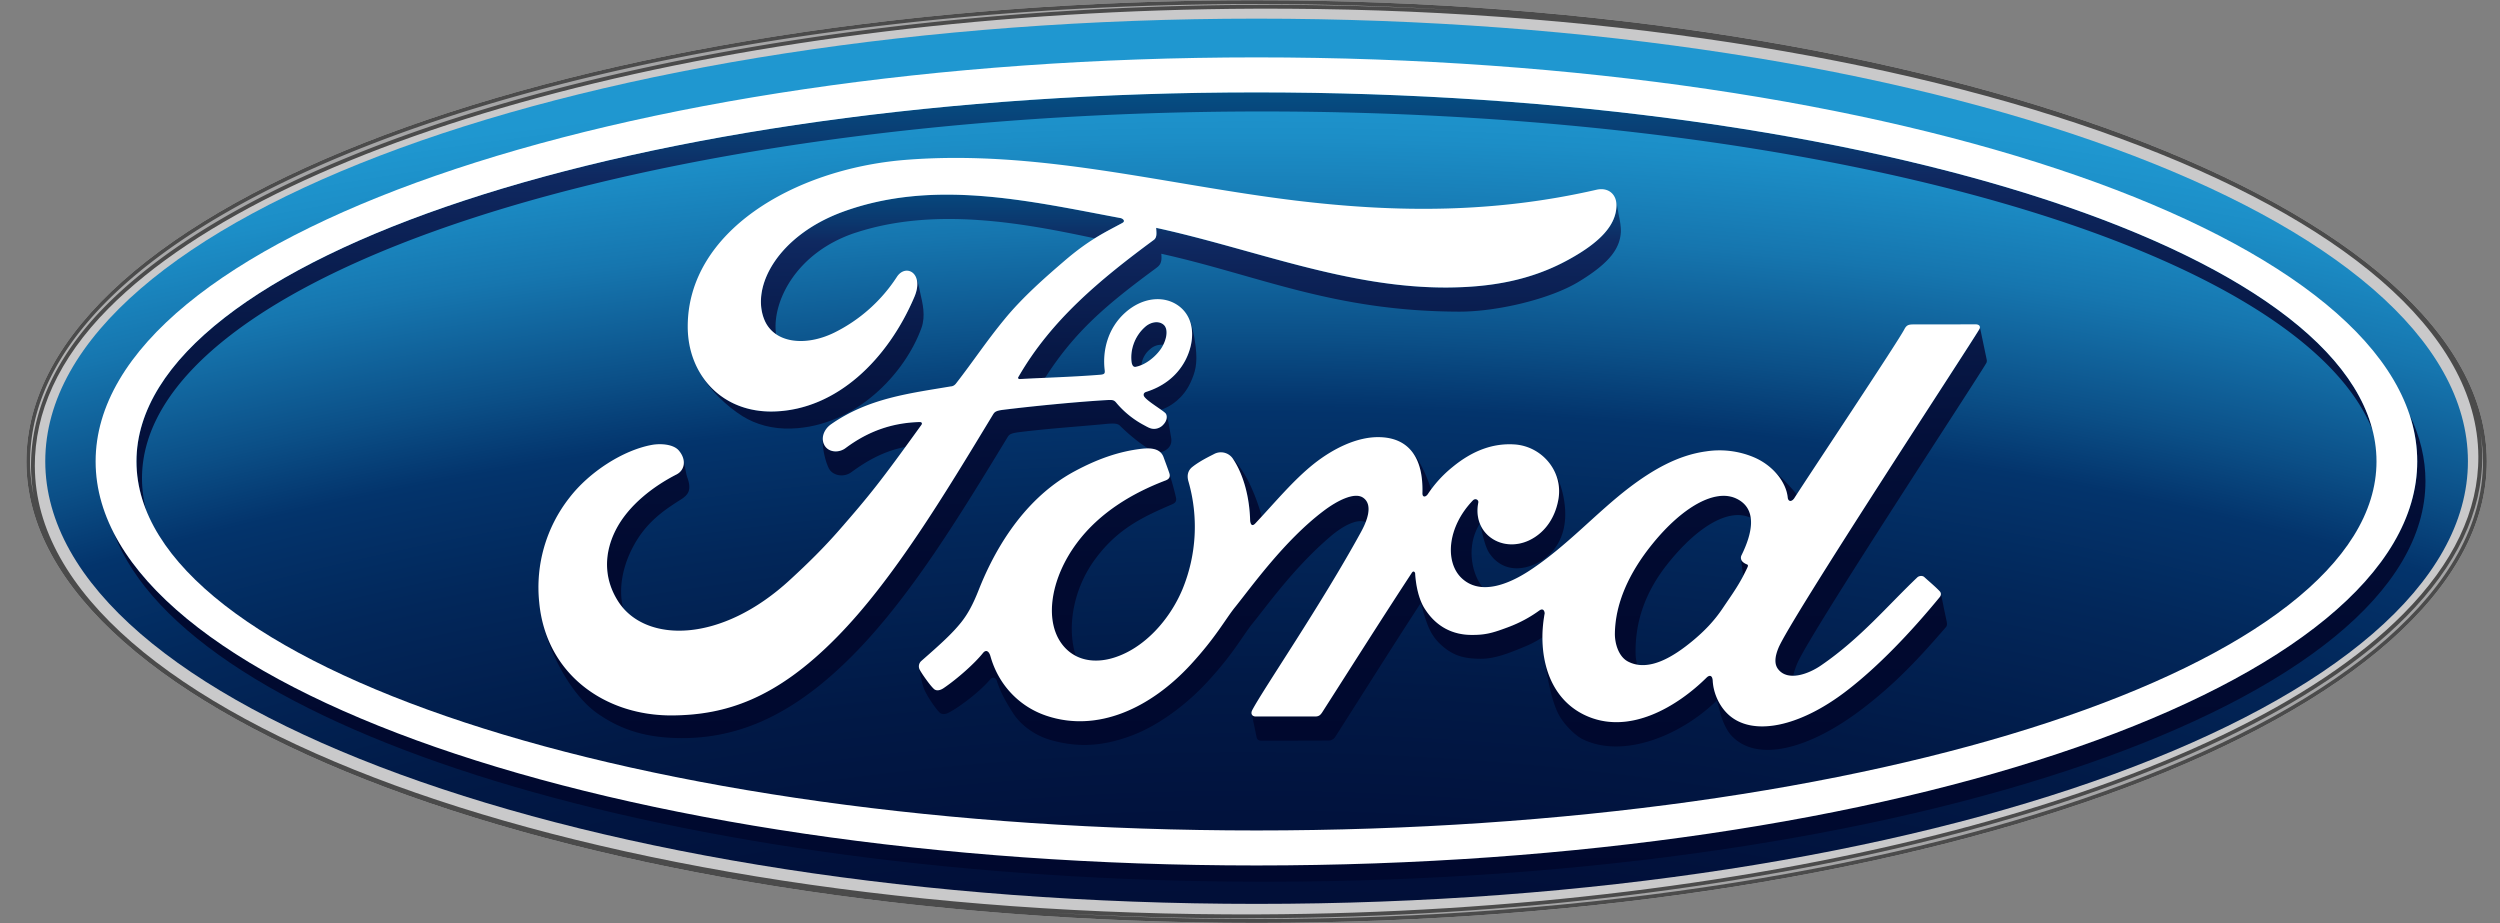 <svg xmlns="http://www.w3.org/2000/svg" width="65" height="24" fill="none"><rect width="100%" height="100%" fill="#808080" stroke="none"/><g clip-path="url(#a)"><path fill="#C9C9CA" d="M32.67.006C14.917.006.686 5.328.686 12c0 6.633 14.349 11.995 31.985 11.995 17.637 0 31.986-5.381 31.986-11.995 0-6.612-14.35-11.993-31.986-11.993Zm31.791 11.067c.012.059.02.118.03.175-.008-.057-.02-.116-.03-.175Z"/><path fill="url(#b)" d="M32.672.485c-17.4 0-31.495 5.143-31.495 11.508 0 6.362 14.095 11.508 31.495 11.508 17.402 0 31.494-5.146 31.494-11.508C64.166 5.629 50.074.485 32.672.485Z"/><path fill="url(#c)" d="M32.815 2.898c14.793 0 27.008 3.615 28.874 8.292-1.246-4.922-13.761-8.788-29.02-8.788-16.083 0-29.12 4.295-29.12 9.595 0 .432.087.856.253 1.273a3.265 3.265 0 0 1-.11-.833c.001-5.268 13.039-9.539 29.123-9.539Z"/><path fill="url(#d)" d="M62.656 10.796c.127.388.192.793.193 1.2 0 5.803-13.512 10.506-30.18 10.506-14.834 0-27.167-3.726-29.704-8.631 1.925 5.098 14.537 9.037 29.824 9.054h.185c16.625-.016 30.088-4.672 30.088-10.416 0-.583-.139-1.156-.406-1.713Z"/><path fill="url(#e)" d="M38.477 13.614a.967.967 0 0 1-.041-.547c.014-.067-.073-.127-.144-.055-.676.705-.726 1.617-.283 2.026.158.147.34.213.534.225-.289-.366-.425-1.083-.066-1.65Z"/><path fill="url(#f)" d="M45.324 14.97c.035-.066.07-.137.107-.212.028-.058.014-.075-.01-.084-.07-.025-.141-.079-.151-.134-.005-.01-.005-.02-.006-.03v.005c.01.107.037.307.06.455Z"/><path fill="url(#g)" d="M46.092 12.21c.225.217.363.48.389.72.01.115.096.127.168.028l.064-.1-.06-.08a6.239 6.239 0 0 0-.561-.567Z"/><path fill="url(#h)" d="M36.73 11.767c.18.248.265.601.253 1.054-.003.117.082.11.138.03l.09-.125v-.003c-.133-.406-.336-.805-.481-.956Z"/><path fill="url(#i)" d="M45.146 12.964c-.558-.267-1.408.224-2.177 1.17-.631.775-.97 1.562-.983 2.33-.004.273.1.611.34.735.075.041.157.07.241.083a1.222 1.222 0 0 1-.042-.309c-.01-.792.237-1.583.869-2.358.764-.942 1.567-1.412 2.125-1.152a.618.618 0 0 0-.373-.499Z"/><path fill="url(#j)" d="M28.477 14.534c.587-.796 1.249-1.098 2.003-1.424.1-.043.112-.1.093-.187a8.483 8.483 0 0 0-.17-.613c.024.082.003.144-.095.181-.856.325-1.714.83-2.308 1.625-.673.902-.854 1.988-.404 2.613.107.146.235.255.376.326-.242-.747-.066-1.749.505-2.521Z"/><path fill="url(#k)" d="M32.786 19.257c.58 0 1.29 0 1.772-.003a.207.207 0 0 0 .16-.098c.72-1.127 1.487-2.35 2.222-3.477.161.569.244.834.544 1.102.305.272.587.344 1.002.347.377.005.75-.146 1.191-.33.15-.063.293-.14.428-.229 0-.209.022-.42.059-.62.003-.021-.018-.16-.137-.078a3.368 3.368 0 0 1-.8.43c-.408.152-.597.21-.975.206-.474-.004-.902-.206-1.202-.675-.168-.254-.238-.64-.254-.924-.002-.03-.043-.086-.087-.015-.798 1.22-1.542 2.397-2.334 3.635-.041.058-.077.096-.159.099-.489 0-1.025-.002-1.563.001-.056 0-.097-.025-.109-.065.043.19.112.532.13.611.012.055.052.083.112.083Z"/><path fill="url(#l)" d="M40.53 18.583c.133.256.432.544.614.634 1.037.512 2.518-.068 3.47-.982.009-.013.01-.014.024-.029l.105.392c.065.212.167.405.256.507.65.736 2.032.401 3.47-.712.804-.621 1.4-1.245 2.13-2.094.029-.036.026-.088.01-.167-.042-.185-.107-.52-.144-.687a.137.137 0 0 1-.028.077c-.762.93-1.605 1.808-2.41 2.429-1.253.97-2.504 1.217-3.122.595a1.341 1.341 0 0 1-.373-.843c-.007-.151-.085-.159-.157-.087-.739.731-2.023 1.541-3.193.964-.603-.297-.918-.856-1.03-1.471 0 .006.002.014.004.02.072.436.167 1.066.373 1.454Z"/><path fill="url(#m)" d="M40.013 14.615c.385-.209.723-.65.68-1.368a2.444 2.444 0 0 0-.292-1.02c.114.216.161.467.121.733-.074.463-.324.87-.75 1.082-.362.177-.784.146-1.08-.118a.855.855 0 0 1-.206-.292c.076.35.142.606.233.744.279.42.761.526 1.294.239Z"/><path fill="url(#n)" d="M51.462 8.56c-.243.42-4.928 7.553-5.224 8.29-.094.234-.105.413-.01.541.097.13.238.179.398.176.017-.09.051-.191.094-.298.296-.74 4.683-7.409 4.924-7.83.02-.037.013-.077.007-.104l-.176-.842a.096.096 0 0 1-.013.067Z"/><path fill="url(#o)" d="M32.017 11.88c.013.014.024.029.036.044.282.42.436 1.01.451 1.62.017.129.072.132.134.066.057-.058.113-.12.168-.18a5.12 5.12 0 0 0-.342-.906c-.049-.103-.263-.47-.447-.645Z"/><path fill="url(#p)" d="M24.455 18.546c.086.043.174.004.216-.02.286-.146.842-.574 1.082-.872.073-.068.143-.022.166.05.1.318.247.562.411.823.18.29.539.59 1.005.718.603.169 1.254.199 2.109-.128.686-.262 1.405-.797 1.957-1.398.664-.72.904-1.181 1.155-1.496.43-.533 1.1-1.476 2.038-2.277.329-.28.688-.463.914-.374.136-.35.071-.543-.073-.636-.22-.143-.659.072-1.03.355-1.01.765-1.86 1.958-2.29 2.491-.253.314-.492.777-1.155 1.496-1.041 1.13-2.422 1.78-3.754 1.332a2.253 2.253 0 0 1-1.453-1.547c-.04-.14-.118-.178-.194-.086-.215.268-.655.663-1.022.912-.04.029-.14.088-.225.045-.077-.035-.35-.42-.403-.531a.107.107 0 0 1-.014-.037v.005c.096.474.108.53.238.748.147.242.29.414.322.427Z"/><path fill="url(#q)" d="M16.424 14.286c.336-.678.81-1.002 1.275-1.296.2-.127.289-.25.17-.58-.034-.094-.053-.264-.09-.414a.343.343 0 0 1-.191.34c-.568.29-1.253.787-1.59 1.465-.275.553-.33 1.221.088 1.856.035.05.073.102.115.149-.134-.527.01-1.095.223-1.52Z"/><path fill="url(#r)" d="M22.242 6.052c2.067-.682 4.37-.25 6.22.145.259-.161.486-.273.712-.397.113-.06-.013-.13-.048-.13-2.389-.448-4.87-1.03-7.242-.152-1.643.614-2.364 1.917-2.016 2.787a.818.818 0 0 0 .31.386c-.116-.802.486-2.117 2.064-2.64Z"/><path fill="url(#s)" d="M15.521 18.54c.678.478 1.345.636 2.123.65 1.58.027 3.024-.625 4.554-2.179 1.47-1.491 2.742-3.576 3.997-5.641.041-.073.086-.105.296-.133.787-.097 1.492-.142 2.187-.207.207-.02.365-.038.44.037.252.25.544.48.737.593.128.001.236.03.312.097a.375.375 0 0 0 .203-.102c.09-.088.093-.192.079-.28-.032-.17-.078-.51-.133-.607.038.074.014.18-.061.265a.33.33 0 0 1-.25.12c-.091-.002-.145-.033-.258-.095a2.414 2.414 0 0 1-.719-.578c-.065-.082-.1-.084-.265-.075-.743.043-1.903.155-2.69.254-.19.023-.217.059-.257.124-1.253 2.067-2.59 4.295-4.06 5.786-1.575 1.6-2.885 2.02-4.275 2.031-1.604.011-3.031-.898-3.393-2.494.195.893.77 1.966 1.434 2.434Z"/><path fill="url(#t)" d="M21.447 11.597a.34.34 0 0 1-.055-.18c-.017.268.091.662.178.793.095.147.363.22.575.06.48-.352.913-.558 1.397-.65l.412-.57c.014-.017.017-.04.012-.05-.009-.02-.024-.025-.055-.027a3.25 3.25 0 0 0-1.932.682c-.173.126-.423.108-.532-.058Z"/><path fill="url(#u)" d="M40.773 6.757c-.993.545-2.031.71-3.117.719-2.623.021-5.068-1.001-7.597-1.55.004.11.033.242-.06.312-1.4 1.033-2.667 2.083-3.516 3.556-.028.034-.012.066.037.063.224-.01.44-.02.653-.033.773-1.21 1.6-1.904 2.862-2.835.094-.072.189-.122.158-.391 2.536.563 4.465 1.496 7.741 1.505.978.003 2.356-.323 3.098-.769.852-.513 1.079-.89 1.11-1.288.01-.124-.024-.31-.044-.404-.029-.135-.048-.308-.086-.436a.553.553 0 0 1 .014.176c-.026.458-.38.899-1.253 1.375Z"/><path fill="url(#v)" d="M29.813 8.467c-.031.03-.067.06-.101.092-.25.259-.327.602-.29.862.02.105.061.126.11.117a.889.889 0 0 0 .144-.046.626.626 0 0 1 .222-.409.435.435 0 0 1 .348-.117c.097-.19.124-.421.006-.524-.113-.098-.293-.08-.44.025Z"/><path fill="url(#w)" d="M30.822 9.365c-.241.46-.638.705-1.019.824 0 0-.08.019-.067.091.009.082.279.253.447.373.025-.006.062-.02.062-.02.195-.077.52-.276.709-.688.12-.266.186-.475.134-.93-.038-.32-.102-.607-.188-.755.165.333.1.761-.078 1.105Z"/><path fill="url(#x)" d="M23.772 7.721c-.694 1.631-2.02 2.925-3.634 2.979-.904.03-1.595-.396-1.962-1.045.268.484.723.91 1.127 1.164.35.218.782.34 1.275.323 1.683-.057 2.958-1.444 3.38-2.616.114-.316.026-.654-.026-.883-.022-.088-.05-.287-.115-.43.047.118.047.29-.045.508Z"/><path fill="#4B4B4B" d="M32.67.006C14.917.006.686 5.328.686 12c0 6.633 14.349 11.995 31.985 11.995 17.637 0 31.986-5.381 31.986-11.995 0-6.612-14.35-11.993-31.986-11.993ZM.905 12.132C.9 10.728 1.518 9.334 2.82 8.02 7.397 3.4 19.395.28 32.617.226c17.516-.073 31.79 5.15 31.82 11.643.007 1.404-.649 2.78-1.95 4.091-4.58 4.62-16.54 7.761-29.761 7.814C15.21 23.847.936 18.625.906 12.132Zm63.556-1.059c.012.059.02.118.03.175-.008-.057-.02-.116-.03-.175Z"/><path fill="url(#y)" d="M.783 12c0 .313.037.624.1.93a4.517 4.517 0 0 1-.077-.797C.8 10.71 1.436 9.274 2.748 7.95 7.352 3.306 19.362.18 32.618.126a84.035 84.035 0 0 1 5.39.148A85.253 85.253 0 0 0 32.67.106C14.989.106.783 5.408.783 12Z"/><path fill="url(#z)" d="M62.558 16.034c-4.588 4.627-16.595 7.785-29.832 7.84-1.832.009-3.663-.04-5.492-.15 1.766.113 3.584.17 5.437.17 17.582 0 31.886-5.368 31.886-11.89 0-.25-.023-.497-.063-.742.029.201.042.405.044.61.007 1.422-.668 2.838-1.98 4.162Z"/><path fill="#fff" d="M32.67 1.492C16 1.492 2.486 6.194 2.486 11.997c0 5.802 13.513 10.505 30.182 10.505 16.668 0 30.18-4.703 30.18-10.505 0-5.803-13.512-10.505-30.18-10.505Zm0 20.1c-16.085 0-29.122-4.295-29.122-9.595 0-5.3 13.037-9.595 29.121-9.595 16.085 0 29.12 4.295 29.12 9.595 0 5.3-13.035 9.595-29.12 9.595Z"/><path fill="#fff" d="M51.462 8.56c.041-.073-.002-.127-.094-.127l-1.617.002c-.12 0-.18.013-.237.125-.186.355-2.445 3.74-2.865 4.397-.072.1-.159.087-.169-.027-.041-.39-.379-.84-.91-1.054a2.306 2.306 0 0 0-1.212-.14c-.743.1-1.404.493-1.987.934-.877.668-1.634 1.531-2.61 2.17-.533.347-1.264.65-1.752.198-.443-.41-.392-1.32.284-2.026.07-.072.157-.012.143.055-.064.32.014.636.256.857.296.264.718.295 1.08.118.426-.21.676-.62.75-1.082.113-.72-.44-1.353-1.134-1.404-.562-.04-1.1.156-1.626.59a3.099 3.099 0 0 0-.64.704c-.057.08-.142.088-.139-.03.026-.92-.354-1.437-1.115-1.454-.59-.015-1.221.307-1.713.698-.54.432-1.01 1.006-1.517 1.545-.062.066-.117.063-.134-.065-.015-.61-.169-1.201-.45-1.62a.376.376 0 0 0-.487-.12c-.082.044-.365.175-.573.342-.101.084-.14.206-.097.362a4.268 4.268 0 0 1-.157 2.823c-.338.8-.998 1.524-1.773 1.767-.51.162-1.042.083-1.37-.37-.45-.625-.27-1.71.404-2.613.593-.795 1.452-1.3 2.308-1.625.1-.04.122-.104.093-.19-.047-.14-.12-.331-.151-.418-.079-.209-.3-.244-.568-.214-.622.072-1.183.285-1.737.582-1.452.777-2.18 2.281-2.499 3.087-.153.387-.285.627-.455.842-.23.288-.516.55-1.042 1.01a.186.186 0 0 0-.042.214c.054.11.327.496.403.53.086.043.185-.016.226-.044.367-.25.807-.644 1.022-.913.075-.091.153-.052.193.086.2.718.727 1.303 1.454 1.547 1.331.448 2.712-.2 3.754-1.331.662-.72.901-1.183 1.155-1.496.43-.534 1.28-1.727 2.29-2.492.37-.282.81-.497 1.03-.354.177.115.234.38-.05.898-1.03 1.882-2.547 4.094-2.826 4.628-.05.094-.006.167.091.167.54-.002 1.075-.001 1.564-.001.081-.004.117-.041.158-.099.792-1.238 1.536-2.416 2.334-3.634.045-.071.086-.016.088.014.016.284.086.67.253.924.301.47.729.671 1.203.675.377.004.567-.053.974-.206.285-.107.554-.251.8-.43.12-.082.14.057.137.079-.182.982.042 2.147 1.02 2.63 1.17.576 2.454-.234 3.192-.965.073-.07.15-.064.158.087.014.281.142.612.373.843.618.621 1.868.375 3.121-.595.806-.621 1.648-1.5 2.41-2.429.027-.036.05-.095-.005-.152-.115-.121-.283-.26-.399-.367-.052-.044-.129-.031-.174.002-.78.741-1.481 1.588-2.497 2.287-.342.24-.887.432-1.133.101-.095-.128-.084-.308.01-.54.297-.74 4.982-7.873 5.225-8.293Zm-6.192 5.98c.01.056.08.108.151.134.024.01.038.026.01.084-.198.427-.382.673-.632 1.044-.228.343-.488.61-.8.868-.473.39-1.13.815-1.672.53-.24-.125-.345-.462-.34-.736.013-.767.353-1.555.983-2.33.769-.946 1.619-1.437 2.177-1.17.576.276.392.944.134 1.47a.135.135 0 0 0-.011.107Z"/><path fill="#fff" d="M17.482 18.601c-1.747.013-3.285-1.068-3.462-2.936a3.775 3.775 0 0 1 .781-2.719c.52-.678 1.4-1.24 2.144-1.378.244-.044.569-.015.704.145.21.246.15.516-.06.623-.569.29-1.253.787-1.59 1.465-.275.553-.33 1.221.087 1.856.703 1.058 2.658 1.088 4.475-.601.45-.414.854-.811 1.264-1.28.8-.917 1.066-1.251 2.13-2.727.014-.017.018-.039.012-.05-.008-.02-.024-.025-.055-.026-.71.02-1.33.232-1.932.681-.173.126-.423.108-.532-.058-.121-.188-.034-.433.166-.57.968-.674 2.026-.797 3.107-.98 0 0 .076.004.137-.078.443-.569.778-1.082 1.252-1.659.476-.584 1.091-1.119 1.562-1.523.656-.565 1.077-.754 1.505-.987.113-.06-.014-.13-.049-.13-2.388-.448-4.87-1.03-7.242-.152-1.643.614-2.364 1.917-2.016 2.787.245.617 1.058.717 1.818.346a4.114 4.114 0 0 0 1.63-1.45c.231-.357.72-.1.456.52-.694 1.631-2.02 2.925-3.635 2.978-1.375.046-2.262-.965-2.258-2.213.004-2.461 2.745-4.082 5.623-4.325 3.468-.286 6.752.638 10.193 1.056 2.638.318 5.167.325 7.818-.284.313-.068.534.132.512.449-.026.457-.38.898-1.253 1.374-.993.545-2.03.71-3.116.72-2.624.02-5.069-1.002-7.597-1.551.003.11.032.243-.06.312C28.6 7.27 27.332 8.32 26.484 9.792c-.028.035-.013.066.037.063.736-.039 1.399-.057 2.085-.112.12-.01.125-.04.115-.128-.06-.508.087-1.087.534-1.486.457-.41 1.03-.456 1.409-.162.431.337.393.942.158 1.396-.24.46-.638.705-1.018.825 0 0-.08.018-.068.09.015.116.534.404.578.48.043.073.021.186-.059.273a.33.33 0 0 1-.25.12c-.09-.002-.144-.033-.257-.095a2.422 2.422 0 0 1-.719-.578c-.066-.082-.1-.084-.265-.075-.743.043-1.903.155-2.69.253-.19.024-.217.06-.257.124-1.253 2.068-2.59 4.296-4.06 5.787-1.576 1.603-2.886 2.023-4.276 2.034Zm11.94-9.18c.02.105.061.125.11.116.238-.047.498-.244.654-.47.14-.207.207-.505.067-.625-.125-.107-.328-.076-.48.057-.298.265-.39.64-.351.921Z"/></g><defs><linearGradient id="c" x1="32.613" x2="32.613" y1="24.258" y2="-.107" gradientUnits="userSpaceOnUse"><stop stop-color="#00082E"/><stop offset=".321" stop-color="#010A30"/><stop offset=".501" stop-color="#030F39"/><stop offset=".647" stop-color="#071846"/><stop offset=".773" stop-color="#0D245A"/><stop offset=".809" stop-color="#0F2961"/><stop offset=".839" stop-color="#0B386E"/><stop offset=".896" stop-color="#054E83"/><stop offset=".951" stop-color="#015B90"/><stop offset="1" stop-color="#006094"/></linearGradient><linearGradient id="d" x1="5816.65" x2="5816.65" y1="24.263" y2="-.123" gradientUnits="userSpaceOnUse"><stop stop-color="#00082E"/><stop offset=".321" stop-color="#010A30"/><stop offset=".501" stop-color="#030F39"/><stop offset=".647" stop-color="#071846"/><stop offset=".773" stop-color="#0D245A"/><stop offset=".809" stop-color="#0F2961"/><stop offset=".839" stop-color="#0B386E"/><stop offset=".896" stop-color="#054E83"/><stop offset=".951" stop-color="#015B90"/><stop offset="1" stop-color="#006094"/></linearGradient><linearGradient id="e" x1="38.133" x2="38.133" y1="20.127" y2="3.008" gradientUnits="userSpaceOnUse"><stop stop-color="#00082E"/><stop offset=".321" stop-color="#010A30"/><stop offset=".501" stop-color="#030F39"/><stop offset=".647" stop-color="#071846"/><stop offset=".773" stop-color="#0D245A"/><stop offset=".809" stop-color="#0F2961"/><stop offset=".839" stop-color="#0B386E"/><stop offset=".896" stop-color="#054E83"/><stop offset=".951" stop-color="#015B90"/><stop offset="1" stop-color="#006094"/></linearGradient><linearGradient id="f" x1="45.359" x2="45.359" y1="20.1" y2="3.094" gradientUnits="userSpaceOnUse"><stop stop-color="#00082E"/><stop offset=".321" stop-color="#010A30"/><stop offset=".501" stop-color="#030F39"/><stop offset=".647" stop-color="#071846"/><stop offset=".773" stop-color="#0D245A"/><stop offset=".809" stop-color="#0F2961"/><stop offset=".839" stop-color="#0B386E"/><stop offset=".896" stop-color="#054E83"/><stop offset=".951" stop-color="#015B90"/><stop offset="1" stop-color="#006094"/></linearGradient><linearGradient id="g" x1="46.407" x2="46.407" y1="20.051" y2="3.128" gradientUnits="userSpaceOnUse"><stop stop-color="#00082E"/><stop offset=".321" stop-color="#010A30"/><stop offset=".501" stop-color="#030F39"/><stop offset=".647" stop-color="#071846"/><stop offset=".773" stop-color="#0D245A"/><stop offset=".809" stop-color="#0F2961"/><stop offset=".839" stop-color="#0B386E"/><stop offset=".896" stop-color="#054E83"/><stop offset=".951" stop-color="#015B90"/><stop offset="1" stop-color="#006094"/></linearGradient><linearGradient id="h" x1="36.968" x2="36.968" y1="20.164" y2="3.005" gradientUnits="userSpaceOnUse"><stop stop-color="#00082E"/><stop offset=".321" stop-color="#010A30"/><stop offset=".501" stop-color="#030F39"/><stop offset=".647" stop-color="#071846"/><stop offset=".773" stop-color="#0D245A"/><stop offset=".809" stop-color="#0F2961"/><stop offset=".839" stop-color="#0B386E"/><stop offset=".896" stop-color="#054E83"/><stop offset=".951" stop-color="#015B90"/><stop offset="1" stop-color="#006094"/></linearGradient><linearGradient id="i" x1="43.755" x2="43.755" y1="20.124" y2="3.032" gradientUnits="userSpaceOnUse"><stop stop-color="#00082E"/><stop offset=".321" stop-color="#010A30"/><stop offset=".501" stop-color="#030F39"/><stop offset=".647" stop-color="#071846"/><stop offset=".773" stop-color="#0D245A"/><stop offset=".809" stop-color="#0F2961"/><stop offset=".839" stop-color="#0B386E"/><stop offset=".896" stop-color="#054E83"/><stop offset=".951" stop-color="#015B90"/><stop offset="1" stop-color="#006094"/></linearGradient><linearGradient id="j" x1="28.973" x2="28.973" y1="20.112" y2="3.038" gradientUnits="userSpaceOnUse"><stop stop-color="#00082E"/><stop offset=".321" stop-color="#010A30"/><stop offset=".501" stop-color="#030F39"/><stop offset=".647" stop-color="#071846"/><stop offset=".773" stop-color="#0D245A"/><stop offset=".809" stop-color="#0F2961"/><stop offset=".839" stop-color="#0B386E"/><stop offset=".896" stop-color="#054E83"/><stop offset=".951" stop-color="#015B90"/><stop offset="1" stop-color="#006094"/></linearGradient><linearGradient id="k" x1="36.351" x2="36.351" y1="20.124" y2="3.02" gradientUnits="userSpaceOnUse"><stop stop-color="#00082E"/><stop offset=".321" stop-color="#010A30"/><stop offset=".501" stop-color="#030F39"/><stop offset=".647" stop-color="#071846"/><stop offset=".773" stop-color="#0D245A"/><stop offset=".809" stop-color="#0F2961"/><stop offset=".839" stop-color="#0B386E"/><stop offset=".896" stop-color="#054E83"/><stop offset=".951" stop-color="#015B90"/><stop offset="1" stop-color="#006094"/></linearGradient><linearGradient id="l" x1="45.396" x2="45.396" y1="20.165" y2="2.931" gradientUnits="userSpaceOnUse"><stop stop-color="#00082E"/><stop offset=".321" stop-color="#010A30"/><stop offset=".501" stop-color="#030F39"/><stop offset=".647" stop-color="#071846"/><stop offset=".773" stop-color="#0D245A"/><stop offset=".809" stop-color="#0F2961"/><stop offset=".839" stop-color="#0B386E"/><stop offset=".896" stop-color="#054E83"/><stop offset=".951" stop-color="#015B90"/><stop offset="1" stop-color="#006094"/></linearGradient><linearGradient id="m" x1="39.587" x2="39.587" y1="20.18" y2="2.99" gradientUnits="userSpaceOnUse"><stop stop-color="#00082E"/><stop offset=".321" stop-color="#010A30"/><stop offset=".501" stop-color="#030F39"/><stop offset=".647" stop-color="#071846"/><stop offset=".773" stop-color="#0D245A"/><stop offset=".809" stop-color="#0F2961"/><stop offset=".839" stop-color="#0B386E"/><stop offset=".896" stop-color="#054E83"/><stop offset=".951" stop-color="#015B90"/><stop offset="1" stop-color="#006094"/></linearGradient><linearGradient id="n" x1="48.905" x2="48.905" y1="20.13" y2="3.051" gradientUnits="userSpaceOnUse"><stop stop-color="#00082E"/><stop offset=".321" stop-color="#010A30"/><stop offset=".501" stop-color="#030F39"/><stop offset=".647" stop-color="#071846"/><stop offset=".773" stop-color="#0D245A"/><stop offset=".809" stop-color="#0F2961"/><stop offset=".839" stop-color="#0B386E"/><stop offset=".896" stop-color="#054E83"/><stop offset=".951" stop-color="#015B90"/><stop offset="1" stop-color="#006094"/></linearGradient><linearGradient id="o" x1="32.413" x2="32.413" y1="20.14" y2="3.016" gradientUnits="userSpaceOnUse"><stop stop-color="#00082E"/><stop offset=".321" stop-color="#010A30"/><stop offset=".501" stop-color="#030F39"/><stop offset=".647" stop-color="#071846"/><stop offset=".773" stop-color="#0D245A"/><stop offset=".809" stop-color="#0F2961"/><stop offset=".839" stop-color="#0B386E"/><stop offset=".896" stop-color="#054E83"/><stop offset=".951" stop-color="#015B90"/><stop offset="1" stop-color="#006094"/></linearGradient><linearGradient id="p" x1="29.746" x2="29.746" y1="20.127" y2="3.046" gradientUnits="userSpaceOnUse"><stop stop-color="#00082E"/><stop offset=".321" stop-color="#010A30"/><stop offset=".501" stop-color="#030F39"/><stop offset=".647" stop-color="#071846"/><stop offset=".773" stop-color="#0D245A"/><stop offset=".809" stop-color="#0F2961"/><stop offset=".839" stop-color="#0B386E"/><stop offset=".896" stop-color="#054E83"/><stop offset=".951" stop-color="#015B90"/><stop offset="1" stop-color="#006094"/></linearGradient><linearGradient id="q" x1="16.85" x2="16.85" y1="20.132" y2="3.04" gradientUnits="userSpaceOnUse"><stop stop-color="#00082E"/><stop offset=".321" stop-color="#010A30"/><stop offset=".501" stop-color="#030F39"/><stop offset=".647" stop-color="#071846"/><stop offset=".773" stop-color="#0D245A"/><stop offset=".809" stop-color="#0F2961"/><stop offset=".839" stop-color="#0B386E"/><stop offset=".896" stop-color="#054E83"/><stop offset=".951" stop-color="#015B90"/><stop offset="1" stop-color="#006094"/></linearGradient><linearGradient id="r" x1="24.501" x2="24.501" y1="20.229" y2="2.975" gradientUnits="userSpaceOnUse"><stop stop-color="#00082E"/><stop offset=".321" stop-color="#010A30"/><stop offset=".501" stop-color="#030F39"/><stop offset=".647" stop-color="#071846"/><stop offset=".773" stop-color="#0D245A"/><stop offset=".809" stop-color="#0F2961"/><stop offset=".839" stop-color="#0B386E"/><stop offset=".896" stop-color="#054E83"/><stop offset=".951" stop-color="#015B90"/><stop offset="1" stop-color="#006094"/></linearGradient><linearGradient id="s" x1="22.271" x2="22.271" y1="20.129" y2="3.032" gradientUnits="userSpaceOnUse"><stop stop-color="#00082E"/><stop offset=".321" stop-color="#010A30"/><stop offset=".501" stop-color="#030F39"/><stop offset=".647" stop-color="#071846"/><stop offset=".773" stop-color="#0D245A"/><stop offset=".809" stop-color="#0F2961"/><stop offset=".839" stop-color="#0B386E"/><stop offset=".896" stop-color="#054E83"/><stop offset=".951" stop-color="#015B90"/><stop offset="1" stop-color="#006094"/></linearGradient><linearGradient id="t" x1="22.68" x2="22.68" y1="20.169" y2="3.013" gradientUnits="userSpaceOnUse"><stop stop-color="#00082E"/><stop offset=".321" stop-color="#010A30"/><stop offset=".501" stop-color="#030F39"/><stop offset=".647" stop-color="#071846"/><stop offset=".773" stop-color="#0D245A"/><stop offset=".809" stop-color="#0F2961"/><stop offset=".839" stop-color="#0B386E"/><stop offset=".896" stop-color="#054E83"/><stop offset=".951" stop-color="#015B90"/><stop offset="1" stop-color="#006094"/></linearGradient><linearGradient id="u" x1="34.31" x2="34.31" y1="20.14" y2="3.031" gradientUnits="userSpaceOnUse"><stop stop-color="#00082E"/><stop offset=".321" stop-color="#010A30"/><stop offset=".501" stop-color="#030F39"/><stop offset=".647" stop-color="#071846"/><stop offset=".773" stop-color="#0D245A"/><stop offset=".809" stop-color="#0F2961"/><stop offset=".839" stop-color="#0B386E"/><stop offset=".896" stop-color="#054E83"/><stop offset=".951" stop-color="#015B90"/><stop offset="1" stop-color="#006094"/></linearGradient><linearGradient id="v" x1="29.866" x2="29.866" y1="20.144" y2="3.028" gradientUnits="userSpaceOnUse"><stop stop-color="#00082E"/><stop offset=".321" stop-color="#010A30"/><stop offset=".501" stop-color="#030F39"/><stop offset=".647" stop-color="#071846"/><stop offset=".773" stop-color="#0D245A"/><stop offset=".809" stop-color="#0F2961"/><stop offset=".839" stop-color="#0B386E"/><stop offset=".896" stop-color="#054E83"/><stop offset=".951" stop-color="#015B90"/><stop offset="1" stop-color="#006094"/></linearGradient><linearGradient id="w" x1="30.428" x2="30.428" y1="20.13" y2="3.04" gradientUnits="userSpaceOnUse"><stop stop-color="#00082E"/><stop offset=".321" stop-color="#010A30"/><stop offset=".501" stop-color="#030F39"/><stop offset=".647" stop-color="#071846"/><stop offset=".773" stop-color="#0D245A"/><stop offset=".809" stop-color="#0F2961"/><stop offset=".839" stop-color="#0B386E"/><stop offset=".896" stop-color="#054E83"/><stop offset=".951" stop-color="#015B90"/><stop offset="1" stop-color="#006094"/></linearGradient><linearGradient id="x" x1="21.098" x2="21.098" y1="20.164" y2="3.034" gradientUnits="userSpaceOnUse"><stop stop-color="#00082E"/><stop offset=".321" stop-color="#010A30"/><stop offset=".501" stop-color="#030F39"/><stop offset=".647" stop-color="#071846"/><stop offset=".773" stop-color="#0D245A"/><stop offset=".809" stop-color="#0F2961"/><stop offset=".839" stop-color="#0B386E"/><stop offset=".896" stop-color="#054E83"/><stop offset=".951" stop-color="#015B90"/><stop offset="1" stop-color="#006094"/></linearGradient><linearGradient id="y" x1="25.664" x2="18.272" y1="29.734" y2="2.146" gradientUnits="userSpaceOnUse"><stop stop-color="#A5A5A6"/><stop offset=".35" stop-color="#D7D7D7"/><stop offset=".65" stop-color="#D7D7D7"/><stop offset="1" stop-color="#A5A5A6"/></linearGradient><linearGradient id="z" x1="45.057" x2="37.681" y1="14.48" y2="-13.047" gradientUnits="userSpaceOnUse"><stop stop-color="#A5A5A6"/><stop offset=".35" stop-color="#D7D7D7"/><stop offset=".65" stop-color="#D7D7D7"/><stop offset="1" stop-color="#A5A5A6"/></linearGradient><radialGradient id="b" cx="0" cy="0" r="1" gradientTransform="matrix(137.82 0 0 69.999 32.46 39.58)" gradientUnits="userSpaceOnUse"><stop stop-color="#00082E"/><stop offset=".155" stop-color="#000A30"/><stop offset=".242" stop-color="#010F39"/><stop offset=".312" stop-color="#011946"/><stop offset=".373" stop-color="#02275A"/><stop offset=".414" stop-color="#03346C"/><stop offset=".439" stop-color="#0B4F87"/><stop offset=".48" stop-color="#1676AF"/><stop offset=".513" stop-color="#1C8EC7"/><stop offset=".533" stop-color="#1F97D0"/><stop offset="1" stop-color="#1F97D0"/></radialGradient><clipPath id="a"><path fill="#fff" d="M.672.006h64v23.987h-64z"/></clipPath></defs></svg>